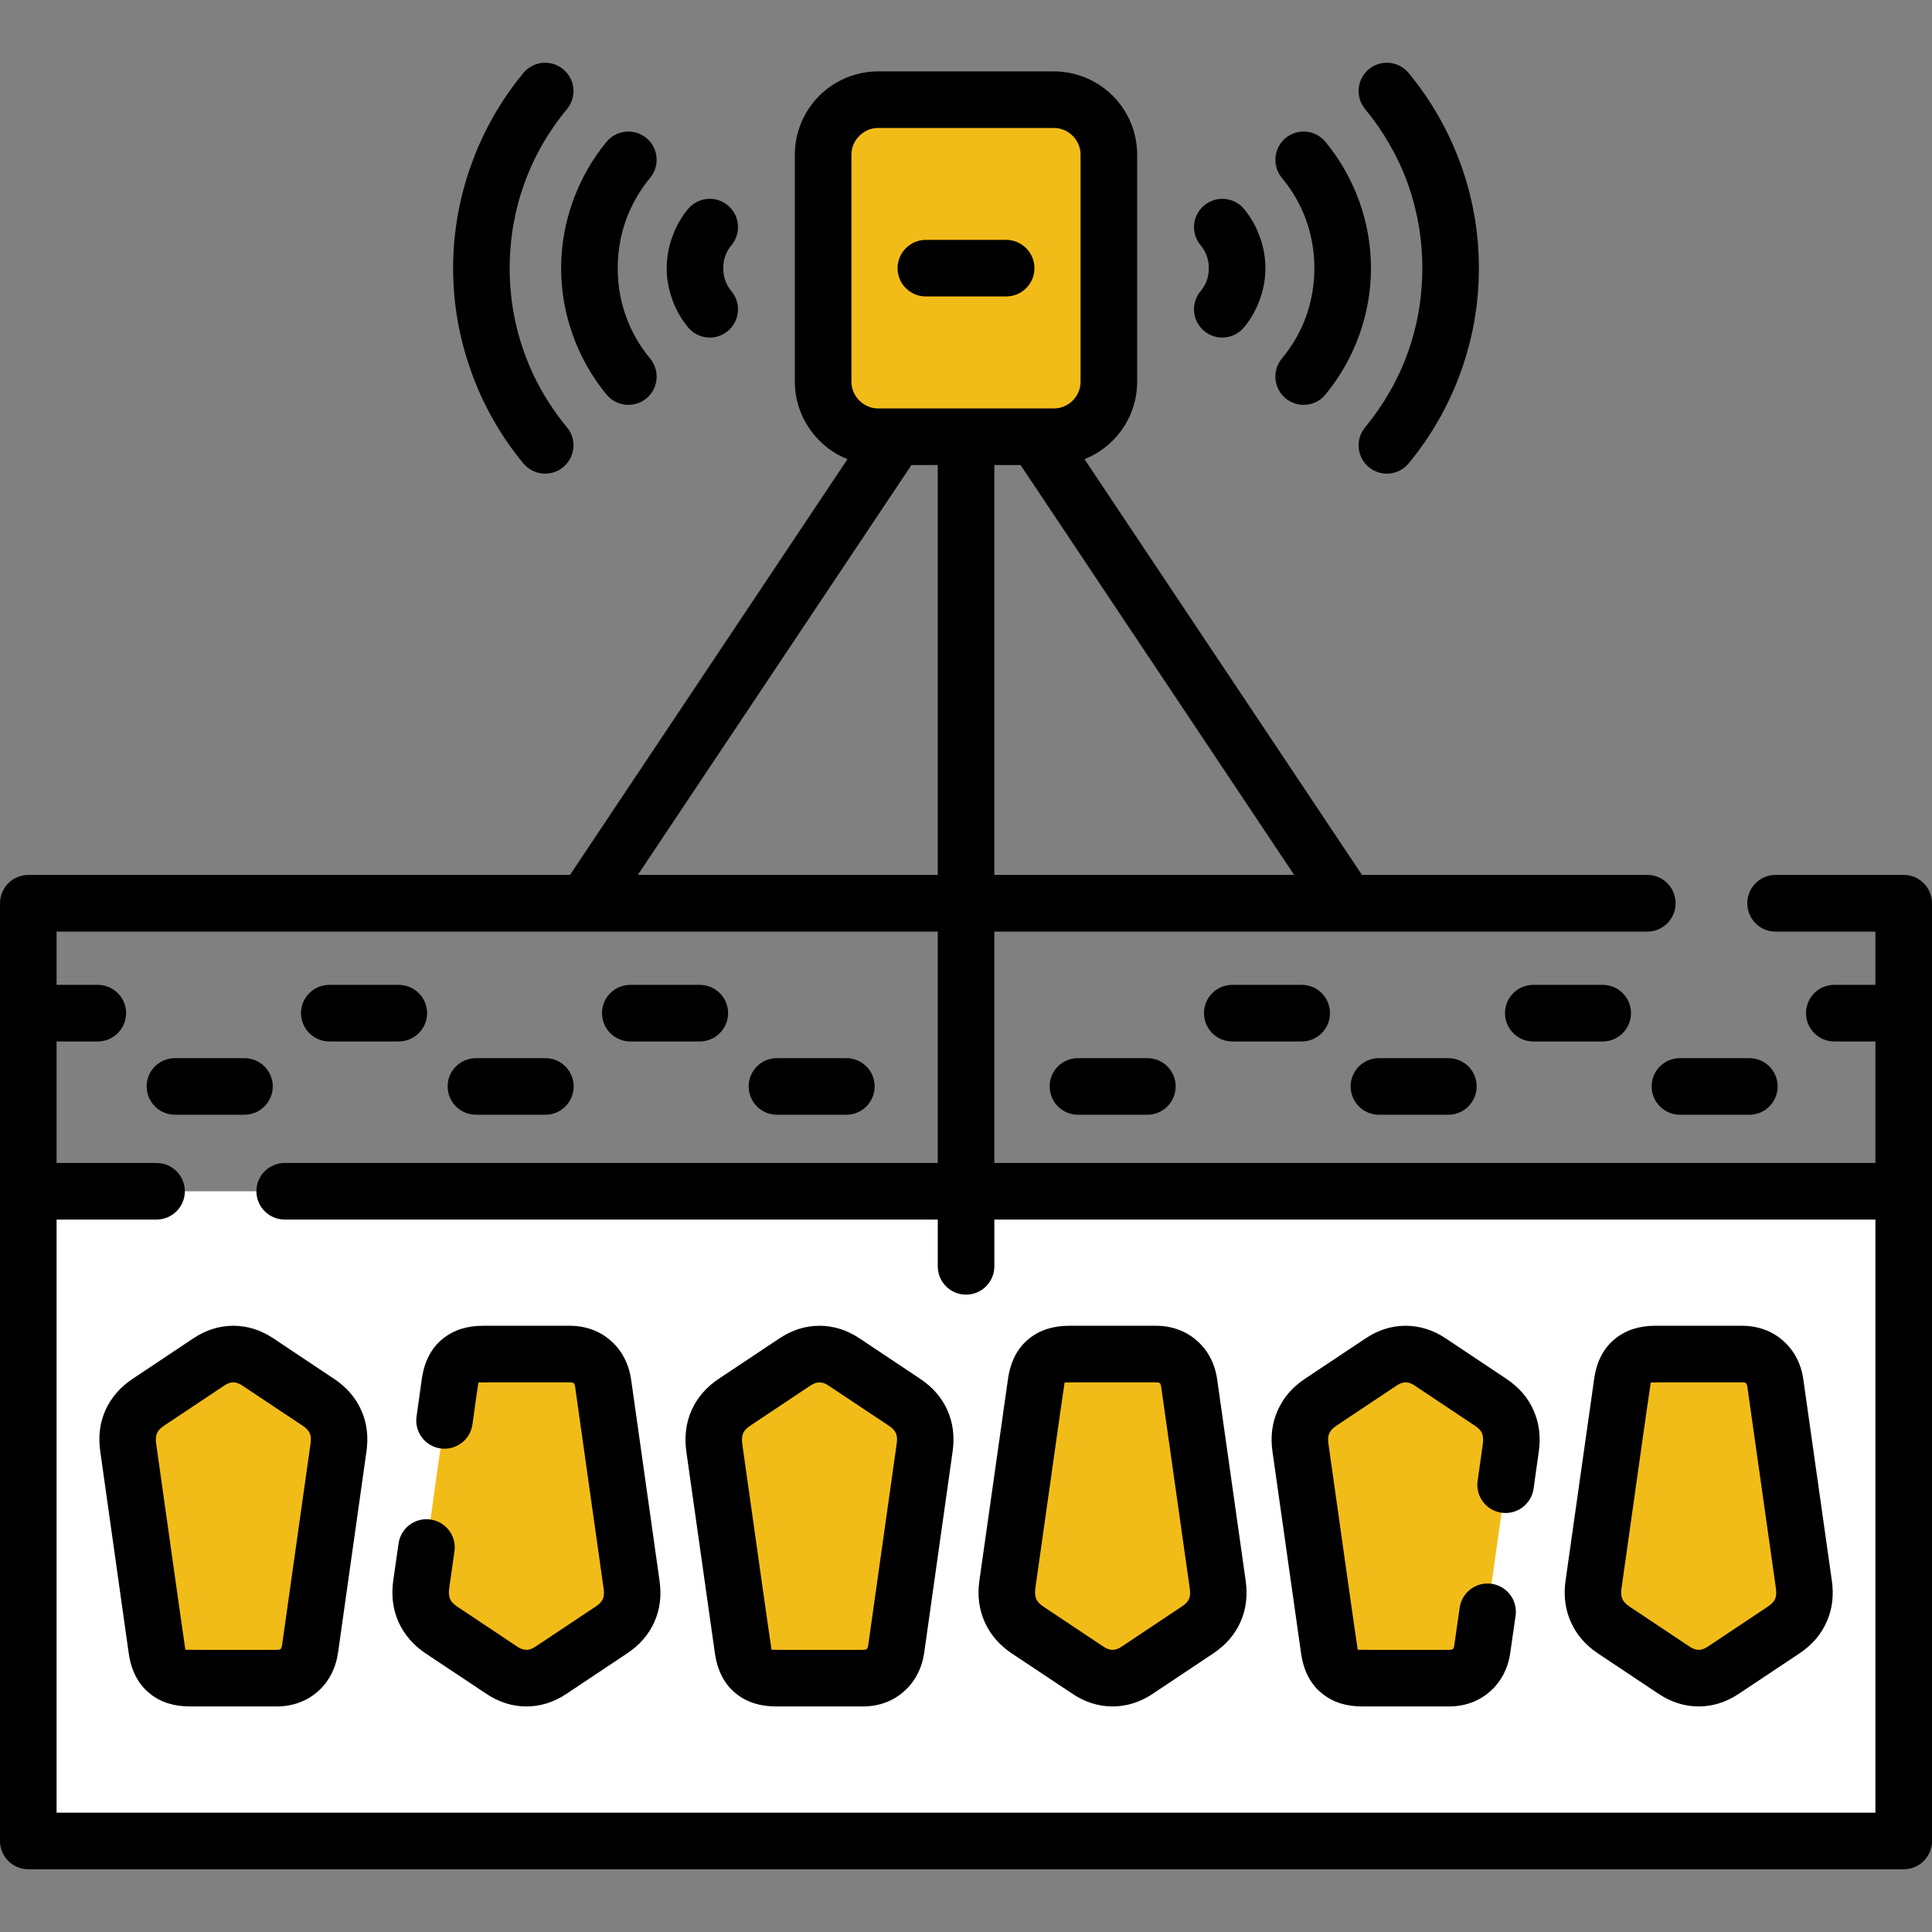 <svg width="70" height="70" viewBox="0 0 70 70" fill="none" xmlns="http://www.w3.org/2000/svg">
<rect x="0" y="0" width="70" height="70" fill="#808080" stroke="none"/>
<g clip-path="url(#clip0)">
<path fill-rule="evenodd" clip-rule="evenodd" d="M2.089 66.704H67.915C68.496 66.704 68.977 66.223 68.977 65.642V43.16L35.039 43.174L1.027 43.16V65.642C1.027 66.223 1.504 66.704 2.089 66.704Z" fill="white"/>
<path fill-rule="evenodd" clip-rule="evenodd" d="M31.814 3.614H38.186C39.282 3.614 40.178 4.509 40.178 5.602V13.83C40.178 14.926 39.282 15.822 38.186 15.822H31.814C30.721 15.822 29.826 14.926 29.826 13.83V5.602C29.826 4.509 30.721 3.614 31.814 3.614Z" fill="#F2BC18"/>
<path fill-rule="evenodd" clip-rule="evenodd" d="M5.379 50.802L7.569 49.345C8.139 48.965 8.77 48.965 9.34 49.345L11.53 50.802C12.162 51.225 12.355 51.802 12.266 52.445L11.232 59.747C11.146 60.355 10.724 60.801 10.019 60.801H6.891C6.216 60.801 5.786 60.526 5.678 59.747L4.643 52.445C4.542 51.74 4.806 51.182 5.379 50.802ZM58.474 59.061L60.66 60.518C61.23 60.898 61.865 60.898 62.435 60.518L64.621 59.061C65.256 58.639 65.45 58.061 65.357 57.418L64.326 50.116C64.241 49.508 63.814 49.062 63.109 49.062H59.982C59.307 49.062 58.877 49.337 58.769 50.116L57.738 57.418C57.637 58.123 57.901 58.681 58.474 59.061ZM37.236 59.061L39.422 60.518C39.991 60.898 40.627 60.898 41.197 60.518L43.383 59.061C44.018 58.639 44.212 58.061 44.119 57.418L43.088 50.116C43.003 49.508 42.577 49.062 41.875 49.062H38.747C38.073 49.062 37.643 49.337 37.531 50.116L36.5 57.418C36.399 58.123 36.663 58.681 37.236 59.061ZM15.998 59.061L18.188 60.518C18.754 60.898 19.389 60.898 19.959 60.518L22.145 59.061C22.78 58.639 22.974 58.061 22.885 57.418L21.85 50.116C21.765 49.508 21.343 49.062 20.637 49.062H17.51C16.835 49.062 16.405 49.337 16.293 50.116L15.262 57.418C15.161 58.123 15.425 58.681 15.998 59.061ZM47.855 50.802L50.041 49.345C50.611 48.965 51.246 48.965 51.816 49.345L54.002 50.802C54.637 51.225 54.831 51.802 54.738 52.445L53.707 59.747C53.622 60.355 53.196 60.801 52.494 60.801H49.362C48.692 60.801 48.258 60.526 48.15 59.747L47.119 52.445C47.018 51.74 47.282 51.182 47.855 50.802ZM26.617 50.802L28.803 49.345C29.373 48.965 30.008 48.965 30.578 49.345L32.764 50.802C33.399 51.225 33.593 51.802 33.504 52.445L32.469 59.747C32.384 60.355 31.958 60.801 31.256 60.801H28.129C27.454 60.801 27.024 60.526 26.912 59.747L25.881 52.445C25.78 51.74 26.044 51.182 26.617 50.802Z" fill="#F2BC18"/>
<path d="M2.05 44.187V65.677H67.95V44.187H36.027V45.88C36.027 46.45 35.566 46.907 35 46.907C34.434 46.907 33.977 46.45 33.977 45.88V44.187H10.317C9.751 44.187 9.29 43.729 9.29 43.16C9.29 42.594 9.751 42.136 10.317 42.136H33.977V33.754H2.05V35.684H3.542C4.108 35.684 4.569 36.141 4.569 36.707C4.569 37.273 4.108 37.734 3.542 37.734H2.05V42.137H5.67C6.236 42.137 6.697 42.594 6.697 43.16C6.697 43.73 6.236 44.187 5.67 44.187H2.05V44.187ZM4.817 49.95L7.003 48.492C7.46 48.186 7.953 48.035 8.453 48.035C8.956 48.035 9.449 48.186 9.906 48.492L12.092 49.95C12.568 50.264 12.89 50.651 13.088 51.093C13.301 51.566 13.351 52.07 13.278 52.585L12.247 59.886C12.165 60.444 11.913 60.941 11.507 61.293C11.119 61.63 10.619 61.828 10.018 61.828H6.891C6.325 61.828 5.833 61.689 5.426 61.359C5.019 61.03 4.755 60.553 4.662 59.886L3.632 52.585C3.554 52.042 3.62 51.542 3.821 51.093C4.031 50.632 4.364 50.248 4.817 49.95ZM8.131 50.198L5.945 51.655C5.817 51.74 5.732 51.829 5.689 51.926C5.647 52.023 5.635 52.151 5.658 52.306C5.748 52.949 6.709 59.766 6.716 59.774C6.724 59.782 9.732 59.778 10.018 59.778C10.1 59.778 10.146 59.766 10.166 59.747C10.193 59.727 10.208 59.677 10.22 59.607L11.251 52.306C11.274 52.155 11.266 52.023 11.22 51.926C11.181 51.833 11.096 51.744 10.964 51.655L8.774 50.198C8.666 50.124 8.553 50.085 8.453 50.085C8.352 50.085 8.243 50.124 8.131 50.198ZM59.04 58.208L61.226 59.666C61.338 59.739 61.447 59.778 61.547 59.778C61.648 59.778 61.757 59.739 61.869 59.666L64.055 58.208C64.19 58.119 64.272 58.03 64.314 57.937C64.357 57.84 64.365 57.709 64.346 57.557L63.311 50.256C63.303 50.186 63.284 50.136 63.26 50.116C63.241 50.097 63.191 50.085 63.109 50.085C62.822 50.085 59.819 50.081 59.811 50.089C59.8 50.097 58.839 56.914 58.749 57.557C58.726 57.712 58.738 57.84 58.784 57.937C58.827 58.034 58.912 58.123 59.04 58.208ZM60.094 61.371L57.908 59.914C57.455 59.615 57.122 59.232 56.916 58.77C56.715 58.321 56.645 57.821 56.722 57.278L57.757 49.977C57.85 49.31 58.11 48.834 58.521 48.504C58.928 48.175 59.416 48.035 59.982 48.035H63.109C63.71 48.035 64.214 48.233 64.597 48.57C65.008 48.923 65.26 49.419 65.338 49.977L66.372 57.278C66.446 57.794 66.392 58.298 66.179 58.77C65.985 59.212 65.659 59.6 65.186 59.914L62.997 61.371C62.539 61.677 62.047 61.828 61.547 61.828C61.047 61.828 60.551 61.677 60.094 61.371ZM37.802 58.208L39.988 59.666C40.1 59.739 40.209 59.778 40.309 59.778C40.41 59.778 40.519 59.739 40.631 59.666L42.817 58.208C42.953 58.119 43.038 58.03 43.077 57.937C43.123 57.84 43.131 57.709 43.108 57.557L42.073 50.256C42.054 50.109 42.023 50.085 41.875 50.085C41.589 50.085 38.581 50.081 38.573 50.089C38.562 50.097 37.605 56.914 37.511 57.557C37.492 57.712 37.504 57.84 37.546 57.937C37.589 58.034 37.674 58.123 37.802 58.208ZM38.86 61.371L36.67 59.914C36.221 59.615 35.883 59.232 35.678 58.77C35.477 58.321 35.407 57.821 35.484 57.278L36.519 49.977C36.612 49.31 36.876 48.834 37.282 48.504C37.69 48.175 38.182 48.035 38.748 48.035H41.875C42.472 48.035 42.976 48.233 43.359 48.57C43.77 48.923 44.022 49.419 44.1 49.977L45.134 57.278C45.208 57.794 45.154 58.298 44.944 58.77C44.747 59.212 44.421 59.6 43.948 59.914L41.763 61.371C41.305 61.677 40.809 61.828 40.309 61.828C39.809 61.828 39.317 61.677 38.86 61.371ZM14.44 55.926C14.518 55.368 15.033 54.976 15.591 55.054C16.153 55.131 16.545 55.647 16.467 56.205L16.273 57.557C16.254 57.712 16.265 57.84 16.308 57.937C16.351 58.034 16.436 58.123 16.564 58.208L18.75 59.666C18.862 59.739 18.971 59.778 19.071 59.778C19.172 59.778 19.281 59.739 19.393 59.666L21.583 58.208C21.715 58.119 21.8 58.03 21.839 57.937C21.885 57.84 21.893 57.709 21.87 57.557L20.839 50.256C20.827 50.186 20.812 50.136 20.785 50.116C20.765 50.097 20.719 50.085 20.637 50.085C20.351 50.085 17.343 50.081 17.335 50.089C17.328 50.097 17.134 51.477 17.118 51.608C17.041 52.166 16.522 52.558 15.964 52.48C15.405 52.403 15.014 51.887 15.092 51.325L15.281 49.977C15.374 49.31 15.638 48.833 16.045 48.504C16.452 48.175 16.944 48.035 17.51 48.035H20.637C21.238 48.035 21.738 48.233 22.122 48.57C22.532 48.922 22.784 49.419 22.866 49.977L23.897 57.278C23.97 57.794 23.92 58.297 23.707 58.77C23.509 59.212 23.188 59.599 22.711 59.913L20.525 61.37C20.068 61.677 19.576 61.828 19.072 61.828C18.572 61.828 18.079 61.677 17.622 61.37L15.432 59.913C14.983 59.615 14.65 59.231 14.44 58.77C14.239 58.321 14.173 57.821 14.246 57.278L14.44 55.926ZM52.886 58.255C52.963 57.697 53.479 57.305 54.037 57.383C54.599 57.46 54.99 57.976 54.913 58.538L54.719 59.886C54.641 60.444 54.389 60.937 53.978 61.293C53.595 61.63 53.091 61.828 52.494 61.828H49.363C48.797 61.828 48.309 61.689 47.902 61.359C47.491 61.03 47.231 60.553 47.138 59.886L46.103 52.585C46.026 52.042 46.096 51.542 46.297 51.093C46.503 50.632 46.836 50.248 47.289 49.95L49.479 48.492C49.932 48.186 50.429 48.035 50.929 48.035C51.428 48.035 51.925 48.186 52.382 48.492L54.568 49.95C55.041 50.264 55.366 50.651 55.56 51.093C55.773 51.566 55.827 52.07 55.754 52.585L55.564 53.938C55.486 54.496 54.967 54.887 54.409 54.809C53.847 54.732 53.459 54.217 53.537 53.658L53.727 52.306C53.746 52.155 53.738 52.023 53.696 51.926C53.653 51.833 53.572 51.744 53.436 51.655L51.25 50.198C51.138 50.124 51.029 50.085 50.929 50.085C50.828 50.085 50.719 50.124 50.607 50.198L48.421 51.655C48.293 51.74 48.208 51.829 48.166 51.926C48.119 52.023 48.107 52.151 48.131 52.306C48.224 52.949 49.181 59.766 49.193 59.774C49.2 59.782 52.204 59.778 52.494 59.778C52.572 59.778 52.622 59.766 52.642 59.747C52.665 59.727 52.684 59.677 52.692 59.607L52.886 58.255ZM26.051 49.95L28.241 48.492C28.698 48.186 29.191 48.035 29.691 48.035C30.195 48.035 30.686 48.186 31.144 48.492L33.33 49.95C33.803 50.264 34.128 50.651 34.326 51.093C34.535 51.566 34.589 52.07 34.516 52.585L33.485 59.886C33.403 60.444 33.151 60.941 32.741 61.293C32.357 61.63 31.857 61.828 31.256 61.828H28.129C27.563 61.828 27.071 61.689 26.664 61.359C26.257 61.03 25.994 60.553 25.9 59.886L24.866 52.585C24.792 52.042 24.858 51.542 25.059 51.093C25.265 50.632 25.602 50.248 26.051 49.95ZM29.369 50.198L27.183 51.655C27.055 51.74 26.97 51.829 26.927 51.926C26.885 52.023 26.873 52.151 26.892 52.306C26.985 52.949 27.943 59.766 27.954 59.774C27.962 59.782 30.969 59.778 31.256 59.778C31.334 59.778 31.384 59.766 31.404 59.747C31.427 59.727 31.446 59.677 31.458 59.607L32.489 52.306C32.512 52.155 32.504 52.023 32.458 51.926C32.419 51.833 32.334 51.744 32.202 51.655L30.012 50.198C29.791 50.05 29.594 50.05 29.369 50.198ZM26.505 10.555C26.865 10.989 26.803 11.636 26.369 11.996C25.931 12.357 25.288 12.295 24.927 11.857C24.687 11.566 24.49 11.229 24.358 10.853C24.226 10.489 24.156 10.109 24.156 9.718C24.156 9.326 24.226 8.943 24.358 8.582C24.49 8.206 24.687 7.865 24.927 7.574C25.288 7.14 25.931 7.078 26.369 7.439C26.803 7.799 26.865 8.446 26.505 8.881C26.404 9.001 26.326 9.132 26.28 9.272C26.23 9.404 26.206 9.551 26.206 9.718C26.206 9.88 26.23 10.031 26.28 10.163C26.327 10.303 26.404 10.435 26.505 10.555ZM45.076 11.857C44.716 12.295 44.069 12.357 43.635 11.997C43.197 11.636 43.135 10.989 43.495 10.555C43.596 10.435 43.673 10.303 43.724 10.164C43.77 10.032 43.797 9.881 43.797 9.718C43.797 9.551 43.77 9.404 43.724 9.272C43.673 9.133 43.596 9.001 43.495 8.881C43.135 8.447 43.197 7.799 43.635 7.439C44.069 7.079 44.716 7.14 45.076 7.575C45.317 7.865 45.511 8.206 45.646 8.582C45.778 8.943 45.848 9.326 45.848 9.718C45.848 10.109 45.778 10.489 45.646 10.853C45.511 11.229 45.317 11.566 45.076 11.857ZM49.46 3.951C49.099 3.513 49.161 2.87 49.595 2.509C50.029 2.149 50.676 2.207 51.037 2.645C51.843 3.618 52.486 4.738 52.928 5.962C53.355 7.14 53.583 8.408 53.583 9.718C53.583 11.027 53.355 12.291 52.928 13.473C52.486 14.698 51.843 15.818 51.037 16.79C50.676 17.224 50.029 17.287 49.595 16.926C49.161 16.566 49.099 15.918 49.46 15.484C50.122 14.682 50.649 13.771 51.006 12.783C51.347 11.834 51.533 10.803 51.533 9.717C51.533 8.632 51.347 7.602 51.006 6.648C50.649 5.664 50.122 4.753 49.46 3.951ZM46.444 6.443C46.084 6.009 46.146 5.362 46.58 5.001C47.018 4.641 47.661 4.703 48.022 5.137C48.541 5.765 48.959 6.493 49.246 7.288C49.522 8.055 49.673 8.873 49.673 9.718C49.673 10.562 49.522 11.38 49.246 12.148C48.959 12.942 48.541 13.667 48.022 14.298C47.661 14.732 47.018 14.795 46.58 14.434C46.146 14.074 46.084 13.426 46.444 12.992C46.824 12.535 47.123 12.016 47.324 11.458C47.514 10.923 47.623 10.338 47.623 9.717C47.623 9.097 47.514 8.512 47.324 7.974C47.123 7.42 46.824 6.9 46.444 6.443ZM18.963 2.645C19.324 2.207 19.971 2.149 20.405 2.509C20.843 2.87 20.905 3.513 20.544 3.951C19.878 4.753 19.351 5.664 18.998 6.648C18.653 7.602 18.467 8.633 18.467 9.718C18.467 10.803 18.653 11.834 18.998 12.783C19.351 13.771 19.878 14.682 20.544 15.484C20.905 15.918 20.843 16.566 20.405 16.926C19.971 17.287 19.323 17.225 18.963 16.791C18.157 15.818 17.514 14.698 17.076 13.473C16.649 12.291 16.417 11.028 16.417 9.718C16.417 8.408 16.649 7.14 17.076 5.962C17.514 4.738 18.157 3.618 18.963 2.645ZM21.978 5.137C22.339 4.703 22.986 4.641 23.42 5.001C23.858 5.362 23.916 6.009 23.555 6.443C23.18 6.9 22.877 7.42 22.68 7.974C22.486 8.512 22.381 9.098 22.381 9.718C22.381 10.338 22.486 10.923 22.68 11.458C22.877 12.016 23.18 12.535 23.555 12.993C23.916 13.427 23.858 14.074 23.42 14.434C22.986 14.795 22.339 14.733 21.978 14.299C21.459 13.667 21.04 12.942 20.758 12.148C20.479 11.381 20.331 10.563 20.331 9.718C20.331 8.873 20.478 8.055 20.758 7.288C21.04 6.493 21.459 5.765 21.978 5.137ZM60.865 40.389C60.299 40.389 59.842 39.928 59.842 39.362C59.842 38.796 60.3 38.339 60.865 38.339H63.384C63.95 38.339 64.407 38.796 64.407 39.362C64.407 39.928 63.95 40.389 63.384 40.389H60.865ZM49.959 40.389C49.394 40.389 48.936 39.928 48.936 39.362C48.936 38.796 49.394 38.339 49.959 38.339H52.479C53.045 38.339 53.502 38.796 53.502 39.362C53.502 39.928 53.044 40.389 52.479 40.389H49.959ZM39.054 40.389C38.488 40.389 38.031 39.928 38.031 39.362C38.031 38.796 38.488 38.339 39.054 38.339H41.573C42.139 38.339 42.596 38.796 42.596 39.362C42.596 39.928 42.139 40.389 41.573 40.389H39.054ZM28.148 40.389C27.582 40.389 27.125 39.928 27.125 39.362C27.125 38.796 27.582 38.339 28.148 38.339H30.667C31.233 38.339 31.69 38.796 31.69 39.362C31.69 39.928 31.233 40.389 30.667 40.389H28.148ZM17.246 40.389C16.677 40.389 16.219 39.928 16.219 39.362C16.219 38.796 16.677 38.339 17.246 38.339H19.762C20.327 38.339 20.785 38.796 20.785 39.362C20.785 39.928 20.327 40.389 19.762 40.389H17.246ZM6.34 40.389C5.771 40.389 5.313 39.928 5.313 39.362C5.313 38.796 5.771 38.339 6.34 38.339H8.856C9.421 38.339 9.883 38.796 9.883 39.362C9.883 39.928 9.421 40.389 8.856 40.389H6.34ZM66.458 37.734C65.892 37.734 65.435 37.273 65.435 36.707C65.435 36.141 65.892 35.684 66.458 35.684H67.95V33.754H64.33C63.764 33.754 63.307 33.292 63.307 32.727C63.307 32.161 63.764 31.7 64.33 31.7H68.977C69.543 31.7 70 32.161 70 32.727V66.704C70 67.269 69.543 67.727 68.977 67.727H1.027C0.461 67.727 0 67.269 0 66.704V32.727C0 32.161 0.461 31.7 1.027 31.7H20.653L30.706 16.636C30.322 16.484 29.973 16.252 29.687 15.961C29.14 15.415 28.799 14.663 28.799 13.83V5.602C28.799 4.773 29.14 4.017 29.683 3.47C30.229 2.928 30.985 2.587 31.814 2.587H38.186C39.015 2.587 39.771 2.928 40.317 3.47C40.864 4.017 41.201 4.772 41.201 5.602V13.83C41.201 14.663 40.864 15.415 40.317 15.961C40.027 16.252 39.682 16.484 39.294 16.636L49.347 31.7H59.687C60.253 31.7 60.71 32.161 60.71 32.727C60.71 33.293 60.253 33.754 59.687 33.754H36.027V42.136H67.95V37.734H66.458V37.734ZM55.552 37.734C54.986 37.734 54.529 37.273 54.529 36.707C54.529 36.141 54.986 35.684 55.552 35.684H58.071C58.637 35.684 59.094 36.141 59.094 36.707C59.094 37.273 58.637 37.734 58.071 37.734H55.552ZM44.646 37.734C44.08 37.734 43.623 37.273 43.623 36.707C43.623 36.141 44.081 35.684 44.646 35.684H47.165C47.731 35.684 48.188 36.141 48.188 36.707C48.188 37.273 47.731 37.734 47.165 37.734H44.646ZM22.839 37.734C22.269 37.734 21.812 37.273 21.812 36.707C21.812 36.141 22.269 35.684 22.839 35.684H25.354C25.919 35.684 26.381 36.141 26.381 36.707C26.381 37.273 25.919 37.734 25.354 37.734H22.839ZM11.933 37.734C11.367 37.734 10.906 37.273 10.906 36.707C10.906 36.141 11.367 35.684 11.933 35.684H14.448C15.014 35.684 15.475 36.141 15.475 36.707C15.475 37.273 15.014 37.734 14.448 37.734H11.933ZM33.547 10.741C32.981 10.741 32.52 10.284 32.52 9.718C32.52 9.152 32.981 8.691 33.547 8.691H36.453C37.023 8.691 37.48 9.152 37.48 9.718C37.48 10.284 37.023 10.741 36.453 10.741H33.547ZM23.11 31.7H33.977V16.849H33.023L23.11 31.7ZM36.027 31.7H46.89L36.977 16.849H36.027V31.7ZM38.186 4.637H31.814C31.551 4.637 31.31 4.745 31.136 4.924C30.958 5.098 30.849 5.338 30.849 5.602V13.83C30.849 14.097 30.958 14.337 31.136 14.512C31.31 14.686 31.551 14.799 31.814 14.799H38.186C38.449 14.799 38.693 14.686 38.868 14.512C39.042 14.337 39.151 14.097 39.151 13.83V5.602C39.151 5.338 39.042 5.098 38.868 4.924C38.693 4.745 38.449 4.637 38.186 4.637Z" fill="black"/>
</g>
<defs>
<clipPath id="clip0">
<rect width="70" height="70" fill="white"/>
</clipPath>
</defs>
</svg>

